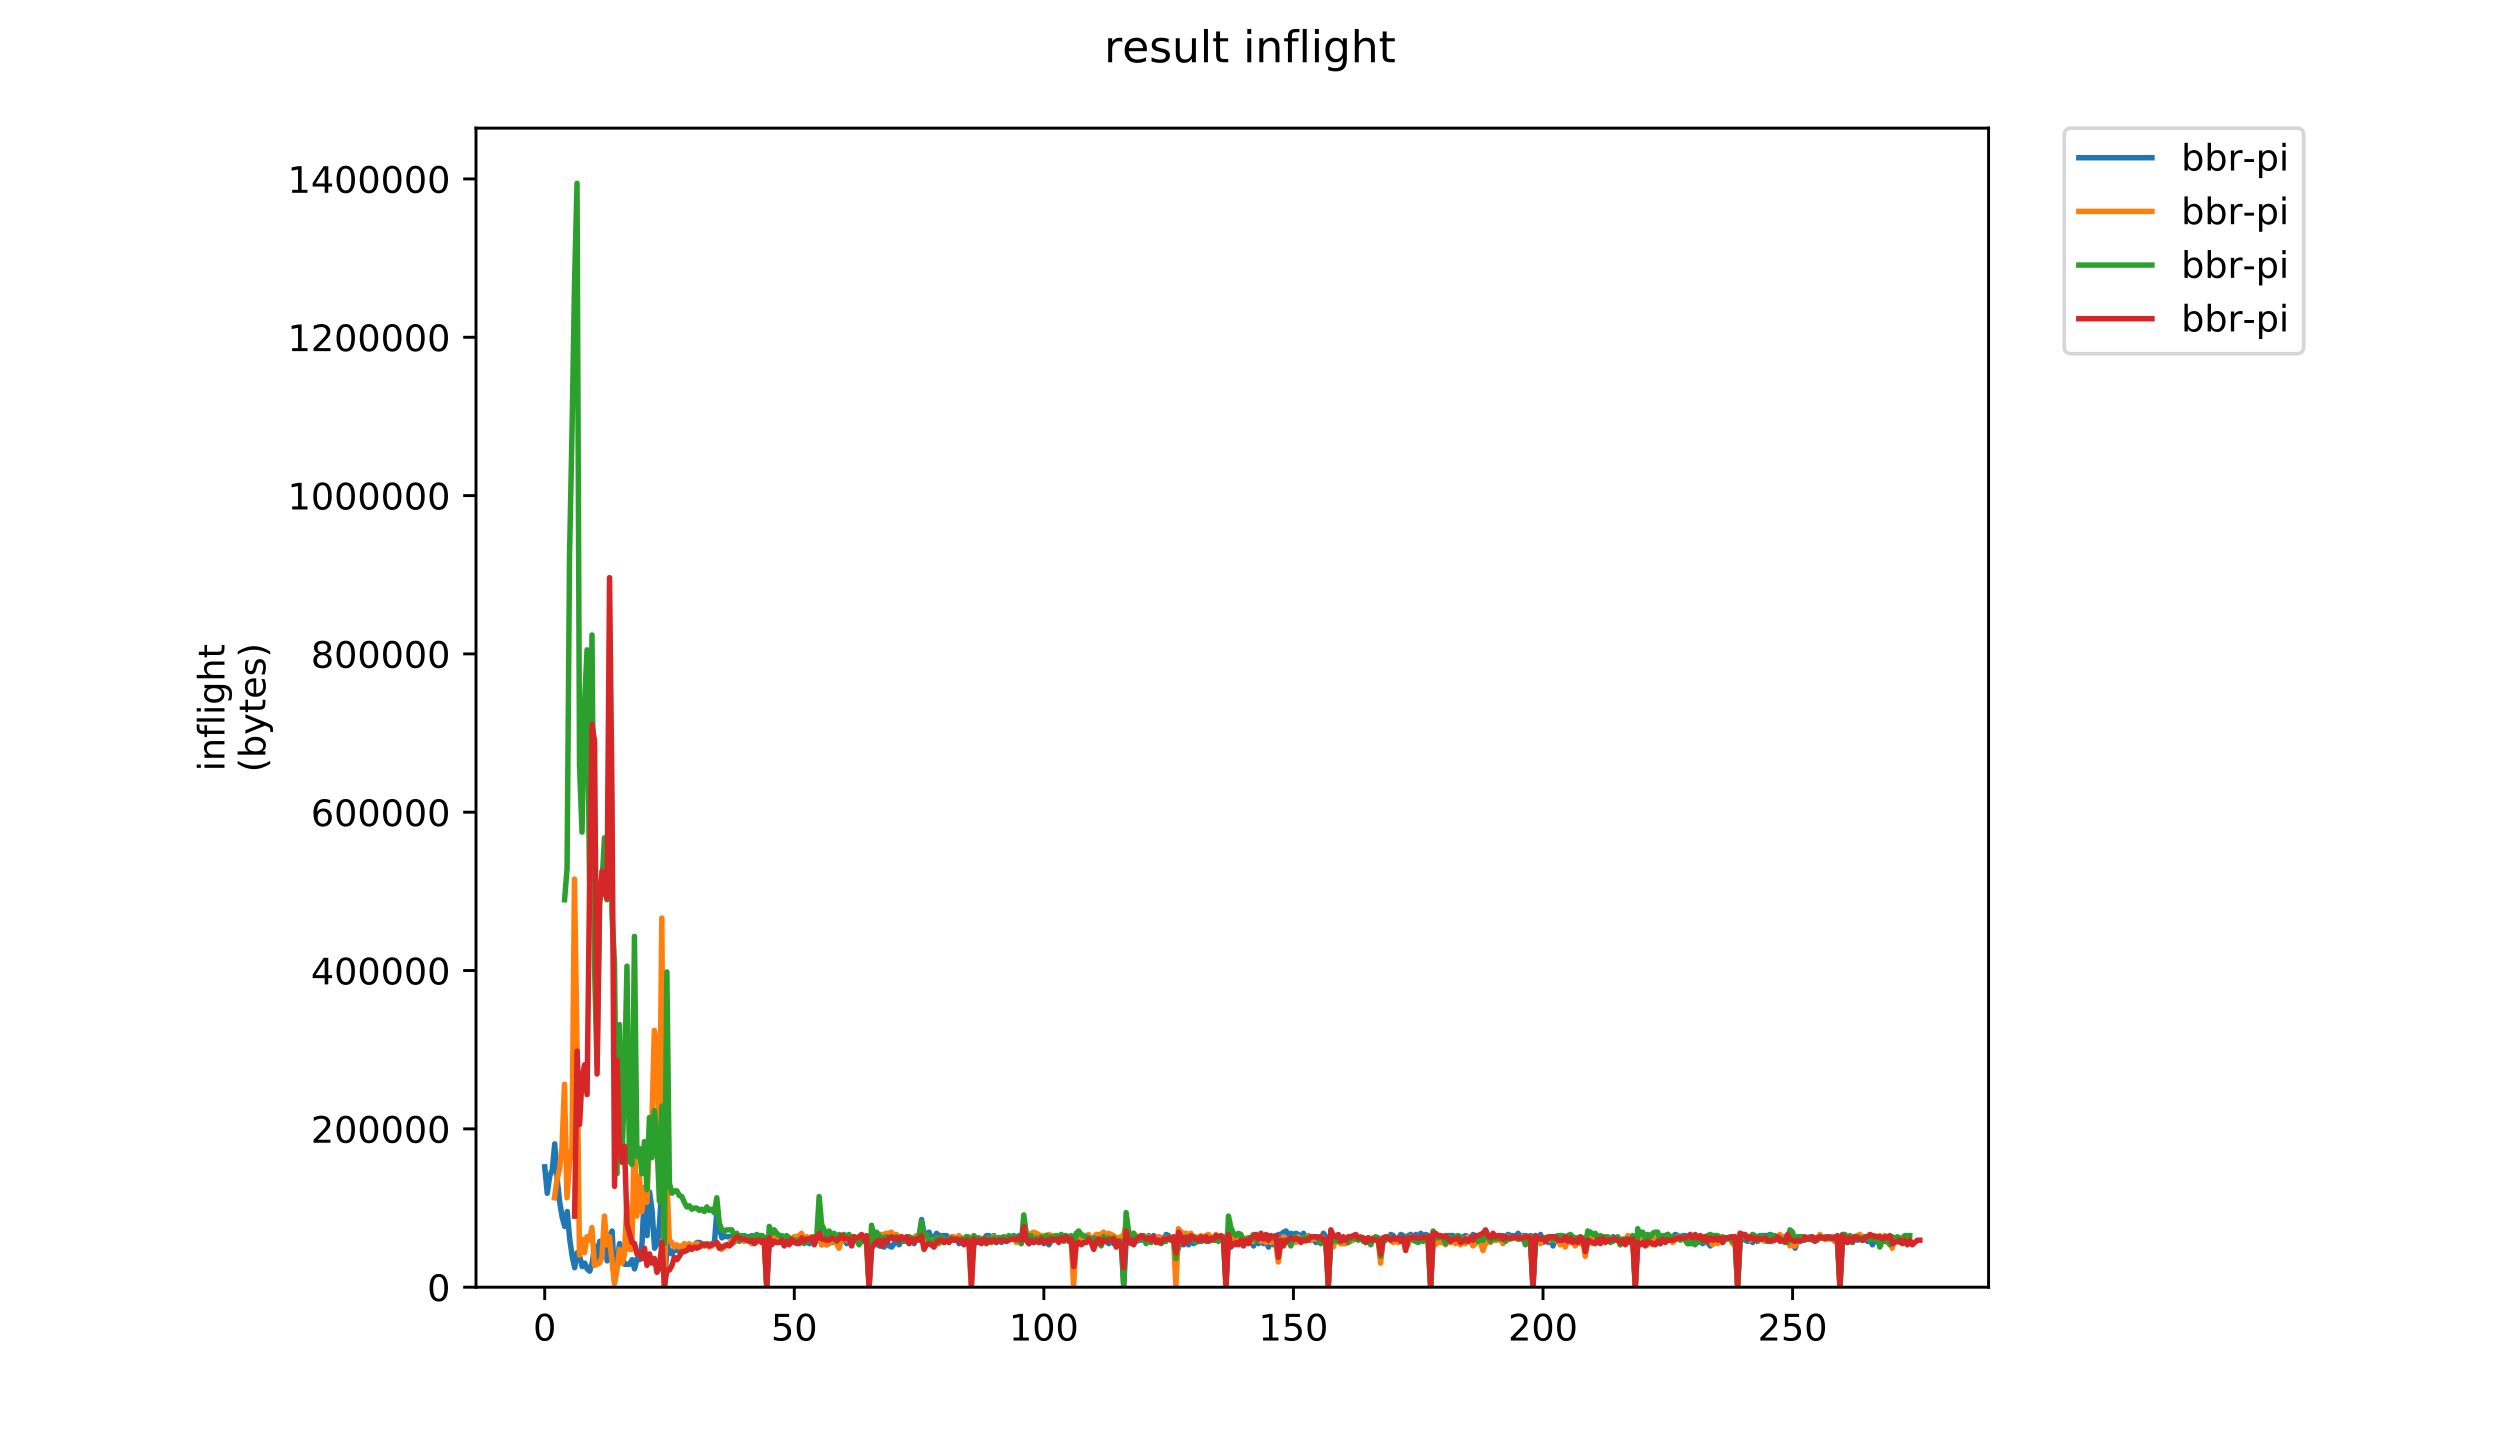 <?xml version="1.0" encoding="utf-8" standalone="no"?>
<!DOCTYPE svg PUBLIC "-//W3C//DTD SVG 1.1//EN"
  "http://www.w3.org/Graphics/SVG/1.1/DTD/svg11.dtd">
<!-- Created with matplotlib (https://matplotlib.org/) -->
<svg height="396pt" version="1.1" viewBox="0 0 684 396" width="684pt" xmlns="http://www.w3.org/2000/svg" xmlns:xlink="http://www.w3.org/1999/xlink">
 <defs>
  <style type="text/css">
*{stroke-linecap:butt;stroke-linejoin:round;}
  </style>
 </defs>
 <g id="figure_1">
  <g id="patch_1">
   <path d="M 0 396 
L 684 396 
L 684 0 
L 0 0 
z
" style="fill:#ffffff;"/>
  </g>
  <g id="axes_1">
   <g id="patch_2">
    <path d="M 130.23 352.174 
L 544.074 352.174 
L 544.074 35.062 
L 130.23 35.062 
z
" style="fill:#ffffff;"/>
   </g>
   <g id="matplotlib.axis_1">
    <g id="xtick_1">
     <g id="line2d_1">
      <defs>
       <path d="M 0 0 
L 0 3.5 
" id="m9c282f6b1f" style="stroke:#000000;stroke-width:0.8;"/>
      </defs>
      <g>
       <use style="stroke:#000000;stroke-width:0.8;" x="149.032" xlink:href="#m9c282f6b1f" y="352.174"/>
      </g>
     </g>
     <g id="text_1">
      <!-- 0 -->
      <defs>
       <path d="M 31.781 66.406 
Q 24.172 66.406 20.328 58.906 
Q 16.5 51.422 16.5 36.375 
Q 16.5 21.391 20.328 13.891 
Q 24.172 6.391 31.781 6.391 
Q 39.453 6.391 43.281 13.891 
Q 47.125 21.391 47.125 36.375 
Q 47.125 51.422 43.281 58.906 
Q 39.453 66.406 31.781 66.406 
z
M 31.781 74.219 
Q 44.047 74.219 50.516 64.516 
Q 56.984 54.828 56.984 36.375 
Q 56.984 17.969 50.516 8.266 
Q 44.047 -1.422 31.781 -1.422 
Q 19.531 -1.422 13.062 8.266 
Q 6.594 17.969 6.594 36.375 
Q 6.594 54.828 13.062 64.516 
Q 19.531 74.219 31.781 74.219 
z
" id="DejaVuSans-48"/>
      </defs>
      <g transform="translate(145.85 366.773)scale(0.1 -0.1)">
       <use xlink:href="#DejaVuSans-48"/>
      </g>
     </g>
    </g>
    <g id="xtick_2">
     <g id="line2d_2">
      <g>
       <use style="stroke:#000000;stroke-width:0.8;" x="217.316" xlink:href="#m9c282f6b1f" y="352.174"/>
      </g>
     </g>
     <g id="text_2">
      <!-- 50 -->
      <defs>
       <path d="M 10.797 72.906 
L 49.516 72.906 
L 49.516 64.594 
L 19.828 64.594 
L 19.828 46.734 
Q 21.969 47.469 24.109 47.828 
Q 26.266 48.188 28.422 48.188 
Q 40.625 48.188 47.75 41.5 
Q 54.891 34.812 54.891 23.391 
Q 54.891 11.625 47.562 5.094 
Q 40.234 -1.422 26.906 -1.422 
Q 22.312 -1.422 17.547 -0.641 
Q 12.797 0.141 7.719 1.703 
L 7.719 11.625 
Q 12.109 9.234 16.797 8.062 
Q 21.484 6.891 26.703 6.891 
Q 35.156 6.891 40.078 11.328 
Q 45.016 15.766 45.016 23.391 
Q 45.016 31 40.078 35.438 
Q 35.156 39.891 26.703 39.891 
Q 22.75 39.891 18.812 39.016 
Q 14.891 38.141 10.797 36.281 
z
" id="DejaVuSans-53"/>
      </defs>
      <g transform="translate(210.953 366.773)scale(0.1 -0.1)">
       <use xlink:href="#DejaVuSans-53"/>
       <use x="63.623" xlink:href="#DejaVuSans-48"/>
      </g>
     </g>
    </g>
    <g id="xtick_3">
     <g id="line2d_3">
      <g>
       <use style="stroke:#000000;stroke-width:0.8;" x="285.6" xlink:href="#m9c282f6b1f" y="352.174"/>
      </g>
     </g>
     <g id="text_3">
      <!-- 100 -->
      <defs>
       <path d="M 12.406 8.297 
L 28.516 8.297 
L 28.516 63.922 
L 10.984 60.406 
L 10.984 69.391 
L 28.422 72.906 
L 38.281 72.906 
L 38.281 8.297 
L 54.391 8.297 
L 54.391 0 
L 12.406 0 
z
" id="DejaVuSans-49"/>
      </defs>
      <g transform="translate(276.056 366.773)scale(0.1 -0.1)">
       <use xlink:href="#DejaVuSans-49"/>
       <use x="63.623" xlink:href="#DejaVuSans-48"/>
       <use x="127.246" xlink:href="#DejaVuSans-48"/>
      </g>
     </g>
    </g>
    <g id="xtick_4">
     <g id="line2d_4">
      <g>
       <use style="stroke:#000000;stroke-width:0.8;" x="353.884" xlink:href="#m9c282f6b1f" y="352.174"/>
      </g>
     </g>
     <g id="text_4">
      <!-- 150 -->
      <g transform="translate(344.341 366.773)scale(0.1 -0.1)">
       <use xlink:href="#DejaVuSans-49"/>
       <use x="63.623" xlink:href="#DejaVuSans-53"/>
       <use x="127.246" xlink:href="#DejaVuSans-48"/>
      </g>
     </g>
    </g>
    <g id="xtick_5">
     <g id="line2d_5">
      <g>
       <use style="stroke:#000000;stroke-width:0.8;" x="422.169" xlink:href="#m9c282f6b1f" y="352.174"/>
      </g>
     </g>
     <g id="text_5">
      <!-- 200 -->
      <defs>
       <path d="M 19.188 8.297 
L 53.609 8.297 
L 53.609 0 
L 7.328 0 
L 7.328 8.297 
Q 12.938 14.109 22.625 23.891 
Q 32.328 33.688 34.812 36.531 
Q 39.547 41.844 41.422 45.531 
Q 43.312 49.219 43.312 52.781 
Q 43.312 58.594 39.234 62.25 
Q 35.156 65.922 28.609 65.922 
Q 23.969 65.922 18.812 64.312 
Q 13.672 62.703 7.812 59.422 
L 7.812 69.391 
Q 13.766 71.781 18.938 73 
Q 24.125 74.219 28.422 74.219 
Q 39.75 74.219 46.484 68.547 
Q 53.219 62.891 53.219 53.422 
Q 53.219 48.922 51.531 44.891 
Q 49.859 40.875 45.406 35.406 
Q 44.188 33.984 37.641 27.219 
Q 31.109 20.453 19.188 8.297 
z
" id="DejaVuSans-50"/>
      </defs>
      <g transform="translate(412.625 366.773)scale(0.1 -0.1)">
       <use xlink:href="#DejaVuSans-50"/>
       <use x="63.623" xlink:href="#DejaVuSans-48"/>
       <use x="127.246" xlink:href="#DejaVuSans-48"/>
      </g>
     </g>
    </g>
    <g id="xtick_6">
     <g id="line2d_6">
      <g>
       <use style="stroke:#000000;stroke-width:0.8;" x="490.453" xlink:href="#m9c282f6b1f" y="352.174"/>
      </g>
     </g>
     <g id="text_6">
      <!-- 250 -->
      <g transform="translate(480.909 366.773)scale(0.1 -0.1)">
       <use xlink:href="#DejaVuSans-50"/>
       <use x="63.623" xlink:href="#DejaVuSans-53"/>
       <use x="127.246" xlink:href="#DejaVuSans-48"/>
      </g>
     </g>
    </g>
   </g>
   <g id="matplotlib.axis_2">
    <g id="ytick_1">
     <g id="line2d_7">
      <defs>
       <path d="M 0 0 
L -3.5 0 
" id="mfa8d47935b" style="stroke:#000000;stroke-width:0.8;"/>
      </defs>
      <g>
       <use style="stroke:#000000;stroke-width:0.8;" x="130.23" xlink:href="#mfa8d47935b" y="352.174"/>
      </g>
     </g>
     <g id="text_7">
      <!-- 0 -->
      <g transform="translate(116.868 355.973)scale(0.1 -0.1)">
       <use xlink:href="#DejaVuSans-48"/>
      </g>
     </g>
    </g>
    <g id="ytick_2">
     <g id="line2d_8">
      <g>
       <use style="stroke:#000000;stroke-width:0.8;" x="130.23" xlink:href="#mfa8d47935b" y="308.857"/>
      </g>
     </g>
     <g id="text_8">
      <!-- 200000 -->
      <g transform="translate(85.055 312.656)scale(0.1 -0.1)">
       <use xlink:href="#DejaVuSans-50"/>
       <use x="63.623" xlink:href="#DejaVuSans-48"/>
       <use x="127.246" xlink:href="#DejaVuSans-48"/>
       <use x="190.869" xlink:href="#DejaVuSans-48"/>
       <use x="254.492" xlink:href="#DejaVuSans-48"/>
       <use x="318.115" xlink:href="#DejaVuSans-48"/>
      </g>
     </g>
    </g>
    <g id="ytick_3">
     <g id="line2d_9">
      <g>
       <use style="stroke:#000000;stroke-width:0.8;" x="130.23" xlink:href="#mfa8d47935b" y="265.54"/>
      </g>
     </g>
     <g id="text_9">
      <!-- 400000 -->
      <defs>
       <path d="M 37.797 64.312 
L 12.891 25.391 
L 37.797 25.391 
z
M 35.203 72.906 
L 47.609 72.906 
L 47.609 25.391 
L 58.016 25.391 
L 58.016 17.188 
L 47.609 17.188 
L 47.609 0 
L 37.797 0 
L 37.797 17.188 
L 4.891 17.188 
L 4.891 26.703 
z
" id="DejaVuSans-52"/>
      </defs>
      <g transform="translate(85.055 269.339)scale(0.1 -0.1)">
       <use xlink:href="#DejaVuSans-52"/>
       <use x="63.623" xlink:href="#DejaVuSans-48"/>
       <use x="127.246" xlink:href="#DejaVuSans-48"/>
       <use x="190.869" xlink:href="#DejaVuSans-48"/>
       <use x="254.492" xlink:href="#DejaVuSans-48"/>
       <use x="318.115" xlink:href="#DejaVuSans-48"/>
      </g>
     </g>
    </g>
    <g id="ytick_4">
     <g id="line2d_10">
      <g>
       <use style="stroke:#000000;stroke-width:0.8;" x="130.23" xlink:href="#mfa8d47935b" y="222.223"/>
      </g>
     </g>
     <g id="text_10">
      <!-- 600000 -->
      <defs>
       <path d="M 33.016 40.375 
Q 26.375 40.375 22.484 35.828 
Q 18.609 31.297 18.609 23.391 
Q 18.609 15.531 22.484 10.953 
Q 26.375 6.391 33.016 6.391 
Q 39.656 6.391 43.531 10.953 
Q 47.406 15.531 47.406 23.391 
Q 47.406 31.297 43.531 35.828 
Q 39.656 40.375 33.016 40.375 
z
M 52.594 71.297 
L 52.594 62.312 
Q 48.875 64.062 45.094 64.984 
Q 41.312 65.922 37.594 65.922 
Q 27.828 65.922 22.672 59.328 
Q 17.531 52.734 16.797 39.406 
Q 19.672 43.656 24.016 45.922 
Q 28.375 48.188 33.594 48.188 
Q 44.578 48.188 50.953 41.516 
Q 57.328 34.859 57.328 23.391 
Q 57.328 12.156 50.688 5.359 
Q 44.047 -1.422 33.016 -1.422 
Q 20.359 -1.422 13.672 8.266 
Q 6.984 17.969 6.984 36.375 
Q 6.984 53.656 15.188 63.938 
Q 23.391 74.219 37.203 74.219 
Q 40.922 74.219 44.703 73.484 
Q 48.484 72.75 52.594 71.297 
z
" id="DejaVuSans-54"/>
      </defs>
      <g transform="translate(85.055 226.022)scale(0.1 -0.1)">
       <use xlink:href="#DejaVuSans-54"/>
       <use x="63.623" xlink:href="#DejaVuSans-48"/>
       <use x="127.246" xlink:href="#DejaVuSans-48"/>
       <use x="190.869" xlink:href="#DejaVuSans-48"/>
       <use x="254.492" xlink:href="#DejaVuSans-48"/>
       <use x="318.115" xlink:href="#DejaVuSans-48"/>
      </g>
     </g>
    </g>
    <g id="ytick_5">
     <g id="line2d_11">
      <g>
       <use style="stroke:#000000;stroke-width:0.8;" x="130.23" xlink:href="#mfa8d47935b" y="178.906"/>
      </g>
     </g>
     <g id="text_11">
      <!-- 800000 -->
      <defs>
       <path d="M 31.781 34.625 
Q 24.75 34.625 20.719 30.859 
Q 16.703 27.094 16.703 20.516 
Q 16.703 13.922 20.719 10.156 
Q 24.75 6.391 31.781 6.391 
Q 38.812 6.391 42.859 10.172 
Q 46.922 13.969 46.922 20.516 
Q 46.922 27.094 42.891 30.859 
Q 38.875 34.625 31.781 34.625 
z
M 21.922 38.812 
Q 15.578 40.375 12.031 44.719 
Q 8.5 49.078 8.5 55.328 
Q 8.5 64.062 14.719 69.141 
Q 20.953 74.219 31.781 74.219 
Q 42.672 74.219 48.875 69.141 
Q 55.078 64.062 55.078 55.328 
Q 55.078 49.078 51.531 44.719 
Q 48 40.375 41.703 38.812 
Q 48.828 37.156 52.797 32.312 
Q 56.781 27.484 56.781 20.516 
Q 56.781 9.906 50.312 4.234 
Q 43.844 -1.422 31.781 -1.422 
Q 19.734 -1.422 13.25 4.234 
Q 6.781 9.906 6.781 20.516 
Q 6.781 27.484 10.781 32.312 
Q 14.797 37.156 21.922 38.812 
z
M 18.312 54.391 
Q 18.312 48.734 21.844 45.562 
Q 25.391 42.391 31.781 42.391 
Q 38.141 42.391 41.719 45.562 
Q 45.312 48.734 45.312 54.391 
Q 45.312 60.062 41.719 63.234 
Q 38.141 66.406 31.781 66.406 
Q 25.391 66.406 21.844 63.234 
Q 18.312 60.062 18.312 54.391 
z
" id="DejaVuSans-56"/>
      </defs>
      <g transform="translate(85.055 182.706)scale(0.1 -0.1)">
       <use xlink:href="#DejaVuSans-56"/>
       <use x="63.623" xlink:href="#DejaVuSans-48"/>
       <use x="127.246" xlink:href="#DejaVuSans-48"/>
       <use x="190.869" xlink:href="#DejaVuSans-48"/>
       <use x="254.492" xlink:href="#DejaVuSans-48"/>
       <use x="318.115" xlink:href="#DejaVuSans-48"/>
      </g>
     </g>
    </g>
    <g id="ytick_6">
     <g id="line2d_12">
      <g>
       <use style="stroke:#000000;stroke-width:0.8;" x="130.23" xlink:href="#mfa8d47935b" y="135.589"/>
      </g>
     </g>
     <g id="text_12">
      <!-- 1000000 -->
      <g transform="translate(78.693 139.389)scale(0.1 -0.1)">
       <use xlink:href="#DejaVuSans-49"/>
       <use x="63.623" xlink:href="#DejaVuSans-48"/>
       <use x="127.246" xlink:href="#DejaVuSans-48"/>
       <use x="190.869" xlink:href="#DejaVuSans-48"/>
       <use x="254.492" xlink:href="#DejaVuSans-48"/>
       <use x="318.115" xlink:href="#DejaVuSans-48"/>
       <use x="381.738" xlink:href="#DejaVuSans-48"/>
      </g>
     </g>
    </g>
    <g id="ytick_7">
     <g id="line2d_13">
      <g>
       <use style="stroke:#000000;stroke-width:0.8;" x="130.23" xlink:href="#mfa8d47935b" y="92.272"/>
      </g>
     </g>
     <g id="text_13">
      <!-- 1200000 -->
      <g transform="translate(78.693 96.072)scale(0.1 -0.1)">
       <use xlink:href="#DejaVuSans-49"/>
       <use x="63.623" xlink:href="#DejaVuSans-50"/>
       <use x="127.246" xlink:href="#DejaVuSans-48"/>
       <use x="190.869" xlink:href="#DejaVuSans-48"/>
       <use x="254.492" xlink:href="#DejaVuSans-48"/>
       <use x="318.115" xlink:href="#DejaVuSans-48"/>
       <use x="381.738" xlink:href="#DejaVuSans-48"/>
      </g>
     </g>
    </g>
    <g id="ytick_8">
     <g id="line2d_14">
      <g>
       <use style="stroke:#000000;stroke-width:0.8;" x="130.23" xlink:href="#mfa8d47935b" y="48.955"/>
      </g>
     </g>
     <g id="text_14">
      <!-- 1400000 -->
      <g transform="translate(78.693 52.755)scale(0.1 -0.1)">
       <use xlink:href="#DejaVuSans-49"/>
       <use x="63.623" xlink:href="#DejaVuSans-52"/>
       <use x="127.246" xlink:href="#DejaVuSans-48"/>
       <use x="190.869" xlink:href="#DejaVuSans-48"/>
       <use x="254.492" xlink:href="#DejaVuSans-48"/>
       <use x="318.115" xlink:href="#DejaVuSans-48"/>
       <use x="381.738" xlink:href="#DejaVuSans-48"/>
      </g>
     </g>
    </g>
    <g id="text_15">
     <!-- inflight -->
     <defs>
      <path d="M 9.422 54.688 
L 18.406 54.688 
L 18.406 0 
L 9.422 0 
z
M 9.422 75.984 
L 18.406 75.984 
L 18.406 64.594 
L 9.422 64.594 
z
" id="DejaVuSans-105"/>
      <path d="M 54.891 33.016 
L 54.891 0 
L 45.906 0 
L 45.906 32.719 
Q 45.906 40.484 42.875 44.328 
Q 39.844 48.188 33.797 48.188 
Q 26.516 48.188 22.312 43.547 
Q 18.109 38.922 18.109 30.906 
L 18.109 0 
L 9.078 0 
L 9.078 54.688 
L 18.109 54.688 
L 18.109 46.188 
Q 21.344 51.125 25.703 53.562 
Q 30.078 56 35.797 56 
Q 45.219 56 50.047 50.172 
Q 54.891 44.344 54.891 33.016 
z
" id="DejaVuSans-110"/>
      <path d="M 37.109 75.984 
L 37.109 68.5 
L 28.516 68.5 
Q 23.688 68.5 21.797 66.547 
Q 19.922 64.594 19.922 59.516 
L 19.922 54.688 
L 34.719 54.688 
L 34.719 47.703 
L 19.922 47.703 
L 19.922 0 
L 10.891 0 
L 10.891 47.703 
L 2.297 47.703 
L 2.297 54.688 
L 10.891 54.688 
L 10.891 58.5 
Q 10.891 67.625 15.141 71.797 
Q 19.391 75.984 28.609 75.984 
z
" id="DejaVuSans-102"/>
      <path d="M 9.422 75.984 
L 18.406 75.984 
L 18.406 0 
L 9.422 0 
z
" id="DejaVuSans-108"/>
      <path d="M 45.406 27.984 
Q 45.406 37.75 41.375 43.109 
Q 37.359 48.484 30.078 48.484 
Q 22.859 48.484 18.828 43.109 
Q 14.797 37.75 14.797 27.984 
Q 14.797 18.266 18.828 12.891 
Q 22.859 7.516 30.078 7.516 
Q 37.359 7.516 41.375 12.891 
Q 45.406 18.266 45.406 27.984 
z
M 54.391 6.781 
Q 54.391 -7.172 48.188 -13.984 
Q 42 -20.797 29.203 -20.797 
Q 24.469 -20.797 20.266 -20.094 
Q 16.062 -19.391 12.109 -17.922 
L 12.109 -9.188 
Q 16.062 -11.328 19.922 -12.344 
Q 23.781 -13.375 27.781 -13.375 
Q 36.625 -13.375 41.016 -8.766 
Q 45.406 -4.156 45.406 5.172 
L 45.406 9.625 
Q 42.625 4.781 38.281 2.391 
Q 33.938 0 27.875 0 
Q 17.828 0 11.672 7.656 
Q 5.516 15.328 5.516 27.984 
Q 5.516 40.672 11.672 48.328 
Q 17.828 56 27.875 56 
Q 33.938 56 38.281 53.609 
Q 42.625 51.219 45.406 46.391 
L 45.406 54.688 
L 54.391 54.688 
z
" id="DejaVuSans-103"/>
      <path d="M 54.891 33.016 
L 54.891 0 
L 45.906 0 
L 45.906 32.719 
Q 45.906 40.484 42.875 44.328 
Q 39.844 48.188 33.797 48.188 
Q 26.516 48.188 22.312 43.547 
Q 18.109 38.922 18.109 30.906 
L 18.109 0 
L 9.078 0 
L 9.078 75.984 
L 18.109 75.984 
L 18.109 46.188 
Q 21.344 51.125 25.703 53.562 
Q 30.078 56 35.797 56 
Q 45.219 56 50.047 50.172 
Q 54.891 44.344 54.891 33.016 
z
" id="DejaVuSans-104"/>
      <path d="M 18.312 70.219 
L 18.312 54.688 
L 36.812 54.688 
L 36.812 47.703 
L 18.312 47.703 
L 18.312 18.016 
Q 18.312 11.328 20.141 9.422 
Q 21.969 7.516 27.594 7.516 
L 36.812 7.516 
L 36.812 0 
L 27.594 0 
Q 17.188 0 13.234 3.875 
Q 9.281 7.766 9.281 18.016 
L 9.281 47.703 
L 2.688 47.703 
L 2.688 54.688 
L 9.281 54.688 
L 9.281 70.219 
z
" id="DejaVuSans-116"/>
     </defs>
     <g transform="translate(61.415 211.018)rotate(-90)scale(0.1 -0.1)">
      <use xlink:href="#DejaVuSans-105"/>
      <use x="27.783" xlink:href="#DejaVuSans-110"/>
      <use x="91.162" xlink:href="#DejaVuSans-102"/>
      <use x="126.367" xlink:href="#DejaVuSans-108"/>
      <use x="154.15" xlink:href="#DejaVuSans-105"/>
      <use x="181.934" xlink:href="#DejaVuSans-103"/>
      <use x="245.41" xlink:href="#DejaVuSans-104"/>
      <use x="308.789" xlink:href="#DejaVuSans-116"/>
     </g>
     <!-- (bytes) -->
     <defs>
      <path d="M 31 75.875 
Q 24.469 64.656 21.281 53.656 
Q 18.109 42.672 18.109 31.391 
Q 18.109 20.125 21.312 9.062 
Q 24.516 -2 31 -13.188 
L 23.188 -13.188 
Q 15.875 -1.703 12.234 9.375 
Q 8.594 20.453 8.594 31.391 
Q 8.594 42.281 12.203 53.312 
Q 15.828 64.359 23.188 75.875 
z
" id="DejaVuSans-40"/>
      <path d="M 48.688 27.297 
Q 48.688 37.203 44.609 42.844 
Q 40.531 48.484 33.406 48.484 
Q 26.266 48.484 22.188 42.844 
Q 18.109 37.203 18.109 27.297 
Q 18.109 17.391 22.188 11.75 
Q 26.266 6.109 33.406 6.109 
Q 40.531 6.109 44.609 11.75 
Q 48.688 17.391 48.688 27.297 
z
M 18.109 46.391 
Q 20.953 51.266 25.266 53.625 
Q 29.594 56 35.594 56 
Q 45.562 56 51.781 48.094 
Q 58.016 40.188 58.016 27.297 
Q 58.016 14.406 51.781 6.484 
Q 45.562 -1.422 35.594 -1.422 
Q 29.594 -1.422 25.266 0.953 
Q 20.953 3.328 18.109 8.203 
L 18.109 0 
L 9.078 0 
L 9.078 75.984 
L 18.109 75.984 
z
" id="DejaVuSans-98"/>
      <path d="M 32.172 -5.078 
Q 28.375 -14.844 24.75 -17.812 
Q 21.141 -20.797 15.094 -20.797 
L 7.906 -20.797 
L 7.906 -13.281 
L 13.188 -13.281 
Q 16.891 -13.281 18.938 -11.516 
Q 21 -9.766 23.484 -3.219 
L 25.094 0.875 
L 2.984 54.688 
L 12.5 54.688 
L 29.594 11.922 
L 46.688 54.688 
L 56.203 54.688 
z
" id="DejaVuSans-121"/>
      <path d="M 56.203 29.594 
L 56.203 25.203 
L 14.891 25.203 
Q 15.484 15.922 20.484 11.062 
Q 25.484 6.203 34.422 6.203 
Q 39.594 6.203 44.453 7.469 
Q 49.312 8.734 54.109 11.281 
L 54.109 2.781 
Q 49.266 0.734 44.188 -0.344 
Q 39.109 -1.422 33.891 -1.422 
Q 20.797 -1.422 13.156 6.188 
Q 5.516 13.812 5.516 26.812 
Q 5.516 40.234 12.766 48.109 
Q 20.016 56 32.328 56 
Q 43.359 56 49.781 48.891 
Q 56.203 41.797 56.203 29.594 
z
M 47.219 32.234 
Q 47.125 39.594 43.094 43.984 
Q 39.062 48.391 32.422 48.391 
Q 24.906 48.391 20.391 44.141 
Q 15.875 39.891 15.188 32.172 
z
" id="DejaVuSans-101"/>
      <path d="M 44.281 53.078 
L 44.281 44.578 
Q 40.484 46.531 36.375 47.5 
Q 32.281 48.484 27.875 48.484 
Q 21.188 48.484 17.844 46.438 
Q 14.5 44.391 14.5 40.281 
Q 14.5 37.156 16.891 35.375 
Q 19.281 33.594 26.516 31.984 
L 29.594 31.297 
Q 39.156 29.25 43.188 25.516 
Q 47.219 21.781 47.219 15.094 
Q 47.219 7.469 41.188 3.016 
Q 35.156 -1.422 24.609 -1.422 
Q 20.219 -1.422 15.453 -0.562 
Q 10.688 0.297 5.422 2 
L 5.422 11.281 
Q 10.406 8.688 15.234 7.391 
Q 20.062 6.109 24.812 6.109 
Q 31.156 6.109 34.562 8.281 
Q 37.984 10.453 37.984 14.406 
Q 37.984 18.062 35.516 20.016 
Q 33.062 21.969 24.703 23.781 
L 21.578 24.516 
Q 13.234 26.266 9.516 29.906 
Q 5.812 33.547 5.812 39.891 
Q 5.812 47.609 11.281 51.797 
Q 16.75 56 26.812 56 
Q 31.781 56 36.172 55.266 
Q 40.578 54.547 44.281 53.078 
z
" id="DejaVuSans-115"/>
      <path d="M 8.016 75.875 
L 15.828 75.875 
Q 23.141 64.359 26.781 53.312 
Q 30.422 42.281 30.422 31.391 
Q 30.422 20.453 26.781 9.375 
Q 23.141 -1.703 15.828 -13.188 
L 8.016 -13.188 
Q 14.5 -2 17.703 9.062 
Q 20.906 20.125 20.906 31.391 
Q 20.906 42.672 17.703 53.656 
Q 14.5 64.656 8.016 75.875 
z
" id="DejaVuSans-41"/>
     </defs>
     <g transform="translate(72.613 211.295)rotate(-90)scale(0.1 -0.1)">
      <use xlink:href="#DejaVuSans-40"/>
      <use x="39.014" xlink:href="#DejaVuSans-98"/>
      <use x="102.49" xlink:href="#DejaVuSans-121"/>
      <use x="161.67" xlink:href="#DejaVuSans-116"/>
      <use x="200.879" xlink:href="#DejaVuSans-101"/>
      <use x="262.402" xlink:href="#DejaVuSans-115"/>
      <use x="314.502" xlink:href="#DejaVuSans-41"/>
     </g>
    </g>
   </g>
   <g id="line2d_15">
    <path clip-path="url(#pf6242e3f3a)" d="M 149.041 319.245 
L 149.724 326.458 
L 150.407 321.754 
L 151.09 320.185 
L 151.773 312.972 
L 152.455 322.694 
L 153.138 328.967 
L 153.821 333.044 
L 154.504 335.553 
L 155.187 331.476 
L 155.87 339.002 
L 156.553 343.707 
L 157.235 346.843 
L 157.918 342.766 
L 158.601 343.707 
L 159.284 346.529 
L 159.967 345.588 
L 160.65 347.156 
L 161.332 347.784 
L 162.015 345.588 
L 162.698 340.884 
L 163.381 344.647 
L 164.064 339.63 
L 164.747 342.766 
L 165.429 337.121 
L 166.112 344.961 
L 166.795 338.061 
L 167.478 336.807 
L 168.161 350.606 
L 168.844 344.647 
L 169.527 340.257 
L 170.209 343.707 
L 170.892 345.902 
L 172.258 345.902 
L 172.941 344.647 
L 173.624 347.156 
L 174.306 344.334 
L 174.989 344.647 
L 175.672 339.943 
L 176.355 324.89 
L 177.038 338.061 
L 177.721 326.144 
L 178.403 331.162 
L 179.086 341.511 
L 179.769 340.257 
L 180.452 334.925 
L 181.135 323.322 
L 181.818 351.861 
L 182.501 340.57 
L 183.183 342.766 
L 183.866 343.079 
L 184.549 341.511 
L 185.232 342.138 
L 185.915 342.138 
L 186.598 340.884 
L 187.28 340.884 
L 187.963 341.198 
L 188.646 340.57 
L 189.329 340.884 
L 190.012 340.57 
L 190.695 339.943 
L 191.377 339.943 
L 192.06 340.257 
L 192.743 340.884 
L 193.426 340.257 
L 194.109 340.57 
L 195.475 339.943 
L 196.157 331.162 
L 196.84 336.18 
L 197.523 338.689 
L 198.206 338.061 
L 198.889 338.375 
L 200.254 338.375 
L 200.937 338.689 
L 201.62 338.061 
L 202.303 338.061 
L 202.986 338.689 
L 203.669 338.061 
L 204.351 338.375 
L 205.034 338.375 
L 205.717 338.061 
L 206.4 338.375 
L 207.083 338.061 
L 208.449 338.061 
L 209.131 338.689 
L 209.814 351.861 
L 210.497 338.689 
L 211.18 339.943 
L 211.863 338.061 
L 212.546 339.316 
L 213.228 338.061 
L 213.911 339.943 
L 214.594 339.002 
L 215.277 339.943 
L 215.96 339.002 
L 216.643 339.316 
L 217.325 338.689 
L 218.008 340.257 
L 218.691 339.316 
L 219.374 339.002 
L 220.057 339.943 
L 220.74 339.63 
L 221.423 340.257 
L 222.105 339.63 
L 222.788 340.257 
L 223.471 339.316 
L 224.154 336.18 
L 224.837 340.57 
L 225.52 338.689 
L 226.202 340.57 
L 226.885 339.316 
L 227.568 339.943 
L 228.251 339.002 
L 228.934 339.002 
L 229.617 338.689 
L 230.299 338.689 
L 230.982 339.316 
L 231.665 340.257 
L 232.348 338.689 
L 233.031 339.943 
L 233.714 339.316 
L 235.079 339.316 
L 235.762 339.63 
L 236.445 339.316 
L 237.128 338.689 
L 237.811 351.861 
L 238.494 340.57 
L 239.176 340.257 
L 239.859 340.257 
L 240.542 340.884 
L 241.225 340.884 
L 241.908 341.198 
L 242.591 339.63 
L 243.273 340.884 
L 243.956 341.198 
L 245.322 339.316 
L 246.005 340.57 
L 246.688 339.316 
L 247.371 339.63 
L 248.053 339.316 
L 248.736 339.63 
L 249.419 339.63 
L 250.102 340.257 
L 250.785 338.689 
L 251.468 338.689 
L 252.15 333.671 
L 252.833 337.748 
L 254.199 337.121 
L 254.882 339.002 
L 255.565 338.689 
L 256.247 337.434 
L 256.93 338.061 
L 258.979 338.061 
L 259.662 339.002 
L 260.345 338.689 
L 261.027 339.316 
L 261.71 338.689 
L 262.393 340.257 
L 263.076 338.689 
L 263.759 339.943 
L 264.442 338.375 
L 265.124 338.689 
L 265.807 346.529 
L 266.49 339.943 
L 267.173 339.63 
L 267.856 339.943 
L 268.539 339.002 
L 269.222 339.002 
L 269.904 338.061 
L 270.587 338.061 
L 271.27 339.002 
L 271.953 338.061 
L 272.636 339.316 
L 273.319 338.689 
L 274.001 339.943 
L 274.684 339.002 
L 275.367 339.63 
L 276.05 338.689 
L 277.416 338.061 
L 278.098 338.689 
L 278.781 338.061 
L 279.464 339.63 
L 280.147 335.553 
L 280.83 339.316 
L 281.513 340.257 
L 282.196 338.689 
L 282.878 339.943 
L 283.561 339.002 
L 284.244 339.943 
L 284.927 339.316 
L 285.61 340.257 
L 286.293 339.316 
L 286.975 340.57 
L 287.658 339.316 
L 288.341 338.689 
L 289.024 338.375 
L 289.707 339.316 
L 291.072 338.061 
L 291.755 338.689 
L 292.438 339.002 
L 293.121 339.002 
L 293.804 343.393 
L 294.487 339.63 
L 295.17 339.316 
L 296.535 339.316 
L 297.218 339.63 
L 297.901 339.002 
L 298.584 339.63 
L 299.267 339.002 
L 299.949 339.316 
L 300.632 340.257 
L 301.315 340.257 
L 301.998 339.63 
L 302.681 339.63 
L 303.364 340.257 
L 304.046 339.316 
L 304.729 340.257 
L 305.412 339.316 
L 306.095 339.63 
L 306.778 338.689 
L 307.461 351.861 
L 308.144 338.689 
L 308.826 339.943 
L 309.509 340.257 
L 310.192 339.63 
L 310.875 339.63 
L 311.558 339.316 
L 312.241 339.316 
L 312.923 339.002 
L 313.606 339.63 
L 314.289 338.061 
L 314.972 339.316 
L 315.655 338.061 
L 316.338 339.316 
L 317.02 338.375 
L 317.703 338.689 
L 318.386 339.316 
L 319.069 337.748 
L 319.752 338.061 
L 320.435 339.316 
L 321.118 338.689 
L 321.8 343.707 
L 322.483 341.198 
L 323.166 339.943 
L 323.849 340.57 
L 324.532 339.943 
L 325.215 340.57 
L 325.897 339.316 
L 326.58 340.257 
L 327.263 339.63 
L 328.629 339.63 
L 329.312 339.316 
L 329.994 339.316 
L 330.677 338.689 
L 331.36 339.316 
L 334.092 339.316 
L 334.774 339.002 
L 335.457 351.861 
L 336.14 337.434 
L 336.823 341.198 
L 337.506 339.316 
L 338.189 340.57 
L 338.871 339.316 
L 339.554 339.943 
L 340.92 339.316 
L 342.286 339.316 
L 342.968 340.884 
L 343.651 339.002 
L 344.334 340.257 
L 345.017 339.316 
L 345.7 340.257 
L 346.383 339.63 
L 347.066 341.198 
L 347.748 339.316 
L 348.431 340.57 
L 349.114 338.689 
L 349.797 337.748 
L 350.48 337.748 
L 351.163 337.121 
L 351.845 336.807 
L 352.528 337.748 
L 353.211 337.434 
L 353.894 337.748 
L 354.577 337.434 
L 355.26 337.748 
L 355.942 339.316 
L 356.625 337.434 
L 357.308 339.002 
L 357.991 338.061 
L 358.674 339.316 
L 359.357 339.002 
L 360.04 339.943 
L 360.722 338.375 
L 361.405 339.316 
L 362.088 337.434 
L 362.771 338.375 
L 363.454 351.233 
L 364.137 338.689 
L 364.819 339.002 
L 365.502 339.63 
L 366.185 339.002 
L 368.916 339.002 
L 369.599 338.375 
L 370.282 339.002 
L 370.965 338.061 
L 371.648 339.002 
L 372.331 338.689 
L 373.014 339.002 
L 373.696 339.943 
L 374.379 338.689 
L 375.062 339.63 
L 375.745 338.689 
L 377.111 338.689 
L 377.793 344.02 
L 378.476 339.002 
L 379.159 338.689 
L 379.842 338.689 
L 380.525 337.748 
L 381.208 338.061 
L 381.891 339.63 
L 382.573 339.002 
L 383.256 337.748 
L 383.939 338.061 
L 384.622 339.63 
L 385.305 338.061 
L 385.988 337.748 
L 386.67 339.316 
L 387.353 337.748 
L 388.036 338.375 
L 388.719 337.434 
L 389.402 338.061 
L 390.085 337.748 
L 390.767 338.061 
L 391.45 351.861 
L 392.133 338.061 
L 392.816 339.63 
L 393.499 338.689 
L 394.182 339.63 
L 394.865 339.943 
L 395.547 339.316 
L 396.23 338.061 
L 397.596 338.061 
L 398.279 338.689 
L 398.962 338.061 
L 399.644 338.689 
L 401.01 338.061 
L 401.693 338.375 
L 402.376 339.002 
L 403.059 337.748 
L 403.741 339.002 
L 404.424 338.375 
L 405.107 339.002 
L 405.79 341.511 
L 406.473 339.943 
L 407.839 338.689 
L 410.57 338.689 
L 411.253 338.061 
L 411.936 338.375 
L 412.618 337.748 
L 413.301 338.061 
L 413.984 338.061 
L 414.667 338.375 
L 415.35 337.434 
L 416.033 338.689 
L 416.715 338.061 
L 417.398 338.061 
L 418.081 338.375 
L 418.764 338.061 
L 419.447 351.861 
L 420.13 338.061 
L 420.813 339.63 
L 421.495 337.748 
L 422.178 339.943 
L 422.861 339.316 
L 423.544 339.943 
L 424.227 338.375 
L 424.91 340.884 
L 425.592 338.689 
L 426.275 339.63 
L 426.958 338.061 
L 427.641 340.257 
L 428.324 339.316 
L 429.689 338.689 
L 430.372 339.63 
L 431.055 338.689 
L 431.738 339.002 
L 433.104 339.002 
L 433.787 341.511 
L 434.469 339.943 
L 435.152 339.63 
L 435.835 339.002 
L 436.518 339.316 
L 437.201 339.943 
L 438.566 338.689 
L 439.249 338.375 
L 440.615 339.002 
L 441.298 338.375 
L 441.981 338.689 
L 442.663 338.689 
L 443.346 339.63 
L 444.029 339.63 
L 444.712 339.002 
L 445.395 339.316 
L 446.761 338.689 
L 447.443 351.861 
L 448.126 338.689 
L 449.492 338.689 
L 450.175 339.63 
L 450.858 338.375 
L 451.54 339.002 
L 452.223 338.689 
L 452.906 339.002 
L 453.589 339.002 
L 454.272 340.257 
L 454.955 338.689 
L 455.637 338.061 
L 456.32 337.748 
L 457.003 338.375 
L 457.686 338.375 
L 458.369 337.748 
L 459.735 338.375 
L 460.417 338.061 
L 461.1 338.061 
L 461.783 339.316 
L 462.466 339.316 
L 463.149 340.257 
L 463.832 339.316 
L 464.514 339.943 
L 465.197 339.63 
L 465.88 340.257 
L 466.563 338.689 
L 467.246 339.943 
L 467.929 340.884 
L 468.611 339.943 
L 469.294 338.061 
L 469.977 339.002 
L 470.66 338.689 
L 472.709 338.689 
L 473.391 338.375 
L 474.074 338.689 
L 474.757 338.689 
L 475.44 351.861 
L 476.123 339.316 
L 476.806 339.002 
L 478.171 339.63 
L 478.854 339.316 
L 479.537 339.943 
L 480.22 338.689 
L 480.903 339.316 
L 481.585 338.061 
L 483.634 338.061 
L 484.317 337.748 
L 487.048 339.002 
L 487.731 338.375 
L 488.414 339.63 
L 489.097 338.375 
L 489.78 339.63 
L 490.462 339.316 
L 491.145 341.511 
L 491.828 339.316 
L 492.511 338.689 
L 493.194 339.316 
L 493.877 338.689 
L 494.56 338.689 
L 495.242 338.375 
L 495.925 339.316 
L 497.291 338.689 
L 500.022 338.689 
L 500.705 338.375 
L 502.071 339.63 
L 502.754 338.689 
L 503.436 351.861 
L 504.119 339.316 
L 504.802 338.689 
L 505.485 339.943 
L 506.168 338.689 
L 506.851 339.943 
L 507.534 338.375 
L 508.216 339.316 
L 508.899 339.002 
L 509.582 339.316 
L 510.265 339.002 
L 510.948 339.63 
L 511.631 339.316 
L 512.313 340.57 
L 512.996 339.316 
L 513.679 339.316 
L 514.362 340.57 
L 515.045 339.316 
L 515.728 338.689 
L 516.41 339.316 
L 517.093 339.002 
L 517.093 339.002 
" style="fill:none;stroke:#1f77b4;stroke-linecap:square;stroke-width:1.5;"/>
   </g>
   <g id="line2d_16">
    <path clip-path="url(#pf6242e3f3a)" d="M 151.711 327.712 
L 152.394 322.694 
L 153.077 319.872 
L 153.76 313.913 
L 154.443 296.664 
L 155.125 327.712 
L 155.808 318.304 
L 156.491 313.913 
L 157.174 240.527 
L 157.857 284.747 
L 158.54 343.393 
L 159.222 339.002 
L 159.905 342.766 
L 160.588 338.375 
L 161.271 339.316 
L 161.954 335.866 
L 162.637 346.215 
L 164.002 345.588 
L 164.685 344.02 
L 165.368 332.73 
L 166.051 340.57 
L 166.734 338.375 
L 168.099 351.233 
L 168.782 347.784 
L 169.465 341.825 
L 170.148 345.588 
L 170.831 343.393 
L 171.514 329.28 
L 172.196 341.825 
L 172.879 341.825 
L 173.562 310.777 
L 174.245 332.73 
L 174.928 321.754 
L 175.611 331.476 
L 176.293 325.203 
L 176.976 328.967 
L 177.659 312.972 
L 178.342 307.641 
L 179.025 281.924 
L 179.708 285.688 
L 180.391 317.99 
L 181.073 251.19 
L 181.756 351.861 
L 182.439 322.381 
L 183.122 339.316 
L 183.805 339.943 
L 184.488 341.198 
L 185.17 340.57 
L 185.853 341.198 
L 186.536 341.198 
L 187.219 340.257 
L 187.902 340.884 
L 188.585 340.257 
L 189.267 341.825 
L 189.95 340.57 
L 190.633 340.257 
L 191.999 340.884 
L 192.682 340.257 
L 193.365 340.57 
L 194.047 341.198 
L 194.73 340.884 
L 195.413 340.257 
L 196.096 340.257 
L 196.779 340.57 
L 197.462 341.825 
L 198.827 340.57 
L 199.51 340.257 
L 200.193 339.316 
L 200.876 339.943 
L 201.559 339.002 
L 202.241 339.002 
L 203.607 339.63 
L 204.29 339.316 
L 204.973 339.316 
L 205.656 340.257 
L 206.339 339.943 
L 207.021 339.943 
L 207.704 339.002 
L 208.387 339.002 
L 209.07 339.316 
L 209.753 351.861 
L 210.436 337.434 
L 211.118 339.316 
L 211.801 339.002 
L 212.484 338.061 
L 213.167 339.316 
L 213.85 338.689 
L 214.533 339.943 
L 215.215 339.002 
L 215.898 338.689 
L 216.581 339.316 
L 217.264 338.375 
L 217.947 338.375 
L 218.63 338.061 
L 219.313 337.434 
L 219.995 339.002 
L 220.678 338.375 
L 221.361 338.689 
L 222.044 338.375 
L 222.727 338.689 
L 223.41 338.061 
L 224.092 337.748 
L 224.775 340.57 
L 225.458 340.257 
L 226.141 340.57 
L 226.824 340.257 
L 227.507 339.316 
L 228.19 339.63 
L 228.872 340.257 
L 229.555 341.511 
L 230.238 339.002 
L 230.921 339.316 
L 231.604 338.689 
L 232.287 339.63 
L 232.969 338.375 
L 233.652 339.316 
L 234.335 338.689 
L 235.701 339.316 
L 236.384 339.316 
L 237.066 338.689 
L 237.749 352.174 
L 238.432 338.061 
L 239.115 339.943 
L 239.798 338.689 
L 240.481 337.748 
L 241.846 337.748 
L 242.529 337.434 
L 243.212 337.434 
L 243.895 337.121 
L 244.578 338.061 
L 245.261 337.748 
L 245.943 338.375 
L 246.626 338.375 
L 247.309 339.316 
L 247.992 339.002 
L 248.675 338.375 
L 249.358 339.316 
L 250.723 338.061 
L 251.406 338.375 
L 252.089 338.061 
L 252.772 339.63 
L 253.455 339.316 
L 254.138 339.943 
L 254.82 339.316 
L 255.503 339.63 
L 256.186 338.689 
L 256.869 340.257 
L 257.552 338.689 
L 258.235 339.316 
L 258.917 339.316 
L 259.6 339.943 
L 260.283 338.375 
L 260.966 338.375 
L 261.649 339.002 
L 262.332 338.061 
L 263.014 339.002 
L 263.697 339.316 
L 264.38 338.375 
L 265.063 338.375 
L 265.746 351.861 
L 266.429 339.002 
L 267.112 339.002 
L 267.794 338.689 
L 268.477 339.316 
L 269.16 339.002 
L 269.843 339.63 
L 270.526 338.689 
L 271.209 339.943 
L 271.891 338.375 
L 272.574 339.002 
L 273.257 338.689 
L 273.94 339.316 
L 274.623 338.375 
L 275.306 339.316 
L 275.988 338.689 
L 276.671 338.689 
L 277.354 338.375 
L 278.037 339.943 
L 278.72 339.316 
L 279.403 340.257 
L 280.086 336.18 
L 280.768 337.748 
L 281.451 338.375 
L 282.134 337.434 
L 282.817 337.121 
L 284.183 337.748 
L 284.865 338.375 
L 285.548 338.061 
L 286.231 338.061 
L 286.914 337.748 
L 287.597 338.061 
L 288.28 338.061 
L 289.645 338.689 
L 290.328 338.689 
L 291.011 339.002 
L 291.694 338.375 
L 293.06 339.002 
L 293.742 351.861 
L 294.425 339.943 
L 295.108 338.689 
L 295.791 339.002 
L 296.474 339.943 
L 297.157 338.375 
L 297.839 337.748 
L 298.522 339.316 
L 299.205 338.689 
L 299.888 337.748 
L 301.254 337.748 
L 301.936 337.121 
L 302.619 338.061 
L 303.302 337.434 
L 304.668 338.061 
L 305.351 338.689 
L 306.034 338.689 
L 307.399 338.061 
L 308.082 334.925 
L 308.765 336.807 
L 309.448 338.061 
L 310.131 337.434 
L 310.813 338.061 
L 311.496 339.002 
L 312.179 338.689 
L 312.862 339.002 
L 313.545 339.002 
L 314.228 338.375 
L 314.91 339.943 
L 315.593 339.002 
L 316.276 339.002 
L 316.959 338.375 
L 317.642 339.002 
L 318.325 339.316 
L 319.008 338.689 
L 321.056 338.689 
L 321.739 351.861 
L 322.422 336.18 
L 323.105 337.121 
L 323.787 337.434 
L 324.47 337.434 
L 325.153 337.748 
L 325.836 337.434 
L 326.519 338.689 
L 327.202 338.375 
L 327.884 339.002 
L 328.567 338.061 
L 329.25 339.316 
L 329.933 338.061 
L 330.616 337.748 
L 331.299 338.375 
L 331.982 339.316 
L 332.664 337.748 
L 333.347 339.002 
L 334.03 338.375 
L 334.713 338.689 
L 335.396 339.63 
L 336.079 336.493 
L 336.761 338.061 
L 337.444 339.002 
L 338.127 339.002 
L 338.81 338.689 
L 340.176 338.689 
L 340.858 339.002 
L 341.541 338.689 
L 342.224 338.689 
L 342.907 339.63 
L 343.59 339.002 
L 344.273 338.689 
L 344.956 339.63 
L 345.638 338.689 
L 346.321 339.943 
L 347.004 339.002 
L 347.687 339.943 
L 348.37 338.689 
L 349.053 339.943 
L 349.735 345.275 
L 350.418 339.943 
L 351.101 338.375 
L 351.784 339.943 
L 352.467 339.943 
L 353.15 340.257 
L 353.833 339.316 
L 354.515 339.943 
L 355.198 338.375 
L 355.881 339.316 
L 356.564 338.689 
L 357.247 339.63 
L 357.93 338.061 
L 358.612 339.316 
L 359.295 338.689 
L 359.978 339.002 
L 360.661 339.002 
L 361.344 338.375 
L 362.027 338.689 
L 362.709 339.316 
L 363.392 349.979 
L 364.075 339.316 
L 364.758 341.198 
L 365.441 339.316 
L 366.124 339.63 
L 366.807 340.257 
L 368.172 340.257 
L 370.221 339.316 
L 370.904 338.689 
L 372.952 338.689 
L 373.635 339.002 
L 375.001 339.002 
L 375.683 338.689 
L 376.366 338.689 
L 377.049 339.002 
L 377.732 345.588 
L 378.415 339.002 
L 379.781 338.375 
L 380.463 339.316 
L 381.146 339.943 
L 381.829 339.316 
L 382.512 339.943 
L 383.195 339.63 
L 383.878 339.63 
L 384.56 339.316 
L 385.243 340.57 
L 385.926 338.375 
L 387.292 339.002 
L 387.975 338.689 
L 388.657 339.316 
L 389.34 339.002 
L 390.023 339.316 
L 390.706 339.002 
L 391.389 351.861 
L 392.072 339.943 
L 392.755 340.57 
L 393.437 339.63 
L 394.12 339.943 
L 394.803 339.63 
L 395.486 340.57 
L 396.169 339.63 
L 396.852 339.943 
L 397.534 339.316 
L 398.217 340.257 
L 398.9 339.63 
L 399.583 340.57 
L 400.266 339.002 
L 400.949 340.257 
L 401.631 338.375 
L 402.997 340.884 
L 403.68 340.257 
L 404.363 339.316 
L 405.046 339.943 
L 405.729 342.138 
L 406.411 339.943 
L 407.094 339.63 
L 407.777 339.943 
L 408.46 339.316 
L 409.826 339.316 
L 410.508 338.689 
L 411.191 340.257 
L 411.874 338.689 
L 412.557 338.375 
L 413.24 338.689 
L 414.605 338.689 
L 415.288 339.002 
L 416.654 338.375 
L 417.337 338.689 
L 418.02 339.63 
L 418.703 339.002 
L 419.385 351.861 
L 420.068 339.002 
L 420.751 339.002 
L 421.434 340.257 
L 422.117 339.316 
L 422.8 339.63 
L 423.482 339.002 
L 424.165 339.316 
L 426.214 339.316 
L 426.897 340.57 
L 427.579 339.002 
L 428.262 341.198 
L 428.945 339.002 
L 429.628 339.943 
L 430.311 339.316 
L 430.994 340.884 
L 431.677 338.689 
L 432.359 340.257 
L 433.042 339.002 
L 433.725 343.707 
L 434.408 339.002 
L 435.091 339.002 
L 435.774 340.257 
L 436.456 338.689 
L 437.139 339.002 
L 437.822 338.375 
L 438.505 338.689 
L 439.188 338.375 
L 439.871 339.316 
L 440.553 338.689 
L 441.236 339.316 
L 441.919 339.316 
L 442.602 339.002 
L 443.285 340.57 
L 443.968 339.316 
L 444.651 339.63 
L 445.333 338.061 
L 446.699 338.689 
L 447.382 351.861 
L 448.065 337.434 
L 449.43 339.943 
L 450.113 338.689 
L 450.796 340.57 
L 451.479 339.316 
L 452.162 340.57 
L 452.845 338.689 
L 453.527 339.316 
L 454.21 338.689 
L 454.893 339.316 
L 455.576 339.002 
L 456.259 339.316 
L 456.942 339.002 
L 457.625 339.943 
L 458.307 339.316 
L 458.99 338.375 
L 459.673 338.689 
L 460.356 338.689 
L 461.039 339.002 
L 461.722 340.257 
L 462.404 339.002 
L 463.087 338.375 
L 463.77 338.689 
L 464.453 338.689 
L 465.136 338.375 
L 466.502 338.375 
L 467.184 339.316 
L 467.867 339.002 
L 468.55 340.57 
L 469.233 338.375 
L 469.916 340.257 
L 470.599 339.002 
L 471.281 339.943 
L 471.964 339.002 
L 472.647 338.689 
L 473.33 338.689 
L 474.013 340.257 
L 474.696 339.002 
L 475.378 351.861 
L 476.061 337.434 
L 476.744 338.061 
L 477.427 338.375 
L 478.11 338.375 
L 478.793 339.316 
L 479.476 338.689 
L 480.158 339.002 
L 480.841 339.63 
L 481.524 339.002 
L 482.89 339.63 
L 484.255 339.002 
L 484.938 339.63 
L 485.621 338.689 
L 486.304 339.002 
L 486.987 337.748 
L 487.67 339.002 
L 488.352 338.375 
L 489.035 338.689 
L 489.718 340.884 
L 490.401 340.57 
L 491.084 340.884 
L 491.767 339.63 
L 492.45 339.316 
L 493.132 339.316 
L 494.498 338.689 
L 495.181 339.002 
L 495.864 338.689 
L 496.547 339.316 
L 497.229 339.002 
L 497.912 337.748 
L 498.595 338.689 
L 499.278 338.689 
L 499.961 339.002 
L 500.644 339.002 
L 501.326 338.375 
L 502.009 339.63 
L 502.692 338.689 
L 503.375 351.861 
L 504.058 338.689 
L 504.741 338.689 
L 505.424 339.002 
L 506.106 338.375 
L 506.789 338.375 
L 507.472 338.689 
L 508.155 338.061 
L 508.838 337.748 
L 509.521 338.375 
L 510.203 338.375 
L 510.886 338.689 
L 511.569 338.061 
L 512.252 338.375 
L 512.935 338.061 
L 513.618 339.316 
L 514.3 338.061 
L 514.983 339.002 
L 515.666 338.061 
L 516.349 339.943 
L 517.032 338.375 
L 517.715 341.511 
L 518.398 338.689 
L 519.08 339.002 
L 519.763 338.689 
L 519.763 338.689 
" style="fill:none;stroke:#ff7f0e;stroke-linecap:square;stroke-width:1.5;"/>
   </g>
   <g id="line2d_17">
    <path clip-path="url(#pf6242e3f3a)" d="M 154.463 246.172 
L 155.146 237.705 
L 155.829 151.461 
L 156.512 117.59 
L 157.194 77.448 
L 157.877 50.163 
L 158.56 209.479 
L 159.243 227.669 
L 159.926 192.544 
L 160.609 177.804 
L 161.291 240.841 
L 161.974 173.727 
L 162.657 264.362 
L 163.34 291.333 
L 164.023 247.427 
L 164.706 241.468 
L 165.388 229.237 
L 166.071 246.172 
L 166.754 190.976 
L 167.437 249.936 
L 168.12 263.421 
L 168.803 321.126 
L 169.486 280.356 
L 170.168 317.677 
L 170.851 296.351 
L 171.534 264.362 
L 172.217 317.677 
L 172.9 318.617 
L 173.583 256.208 
L 174.265 316.422 
L 174.948 314.227 
L 175.631 321.126 
L 176.314 312.345 
L 176.997 325.517 
L 177.68 305.759 
L 178.362 316.736 
L 179.045 303.877 
L 179.728 312.031 
L 180.411 328.653 
L 181.094 302.623 
L 181.777 340.257 
L 182.46 265.93 
L 183.142 323.635 
L 183.825 326.458 
L 184.508 325.831 
L 185.191 325.831 
L 185.874 327.085 
L 186.557 327.399 
L 187.239 328.967 
L 187.922 330.221 
L 188.605 329.908 
L 189.288 330.848 
L 189.971 330.535 
L 190.654 330.535 
L 191.336 331.162 
L 192.019 330.848 
L 192.702 331.476 
L 193.385 330.221 
L 194.068 331.162 
L 194.751 330.848 
L 195.434 331.789 
L 196.116 327.712 
L 196.799 334.612 
L 197.482 336.493 
L 198.165 336.807 
L 198.848 336.493 
L 200.213 336.493 
L 200.896 338.061 
L 201.579 337.434 
L 202.262 339.63 
L 202.945 338.061 
L 203.628 339.002 
L 204.311 338.375 
L 204.993 339.63 
L 205.676 338.375 
L 206.359 339.63 
L 207.042 337.748 
L 207.725 338.689 
L 208.408 338.061 
L 209.09 338.689 
L 209.773 351.861 
L 210.456 335.553 
L 211.139 337.434 
L 211.822 336.493 
L 212.505 337.434 
L 213.187 338.061 
L 213.87 338.061 
L 214.553 338.375 
L 215.236 338.061 
L 216.602 339.316 
L 217.285 339.63 
L 217.967 339.316 
L 218.65 339.943 
L 219.333 339.002 
L 220.016 340.257 
L 220.699 339.316 
L 221.382 339.316 
L 222.064 338.689 
L 222.747 338.375 
L 223.43 339.002 
L 224.113 327.399 
L 224.796 334.925 
L 226.161 338.061 
L 226.844 336.807 
L 227.527 337.748 
L 228.21 337.434 
L 228.893 339.63 
L 229.576 337.748 
L 230.259 338.061 
L 230.941 337.748 
L 231.624 338.689 
L 232.307 337.748 
L 232.99 339.002 
L 233.673 338.375 
L 234.356 339.316 
L 235.038 340.57 
L 235.721 339.316 
L 236.404 338.689 
L 237.087 340.57 
L 237.77 351.861 
L 238.453 335.239 
L 239.135 338.375 
L 239.818 337.121 
L 240.501 338.061 
L 241.184 338.689 
L 241.867 338.689 
L 242.55 338.375 
L 243.233 338.689 
L 243.915 338.689 
L 244.598 339.002 
L 245.281 338.375 
L 245.964 339.002 
L 246.647 338.375 
L 247.33 339.63 
L 248.012 338.689 
L 248.695 338.375 
L 249.378 338.689 
L 250.061 339.63 
L 250.744 338.689 
L 251.427 338.375 
L 252.109 334.298 
L 252.792 338.061 
L 253.475 337.748 
L 254.158 339.316 
L 254.841 340.57 
L 256.207 338.689 
L 256.889 339.943 
L 257.572 338.375 
L 258.255 339.943 
L 259.621 339.316 
L 260.304 338.689 
L 261.669 339.316 
L 262.352 339.002 
L 263.035 339.002 
L 263.718 339.943 
L 264.401 338.375 
L 265.083 338.689 
L 265.766 346.529 
L 266.449 338.061 
L 267.132 339.002 
L 267.815 338.689 
L 268.498 339.316 
L 269.181 339.002 
L 269.863 339.002 
L 270.546 338.689 
L 271.229 339.943 
L 271.912 338.689 
L 272.595 339.943 
L 273.278 338.689 
L 273.96 338.689 
L 274.643 338.375 
L 275.326 339.63 
L 276.009 338.061 
L 276.692 339.002 
L 277.375 338.375 
L 278.057 339.316 
L 278.74 338.375 
L 279.423 340.257 
L 280.106 332.416 
L 280.789 337.434 
L 281.472 339.63 
L 282.155 338.061 
L 282.837 339.63 
L 283.52 338.689 
L 284.203 339.943 
L 284.886 338.375 
L 285.569 339.943 
L 286.252 338.061 
L 286.934 338.689 
L 287.617 338.375 
L 288.3 339.002 
L 288.983 338.061 
L 289.666 338.375 
L 290.349 337.748 
L 291.031 339.63 
L 291.714 338.061 
L 292.397 338.689 
L 293.08 338.061 
L 293.763 344.647 
L 294.446 337.434 
L 295.129 336.807 
L 295.811 337.748 
L 297.86 338.689 
L 298.543 339.63 
L 299.226 338.689 
L 299.908 339.002 
L 300.591 339.002 
L 301.274 340.884 
L 301.957 338.375 
L 302.64 339.316 
L 303.323 338.689 
L 304.005 339.316 
L 304.688 338.689 
L 305.371 339.63 
L 306.737 339.63 
L 307.42 351.547 
L 308.103 331.789 
L 308.785 337.121 
L 309.468 338.689 
L 310.151 337.434 
L 310.834 339.002 
L 311.517 338.375 
L 312.2 339.002 
L 312.882 338.061 
L 313.565 340.257 
L 314.248 338.689 
L 314.931 339.943 
L 315.614 338.689 
L 316.297 339.63 
L 317.662 340.257 
L 318.345 339.63 
L 319.028 339.63 
L 319.711 338.375 
L 320.394 339.002 
L 321.077 339.316 
L 321.759 344.334 
L 322.442 338.061 
L 323.125 339.316 
L 323.808 338.689 
L 324.491 338.375 
L 325.174 338.689 
L 325.856 338.375 
L 326.539 338.375 
L 327.222 339.943 
L 327.905 338.689 
L 328.588 339.002 
L 329.271 339.002 
L 329.954 339.63 
L 330.636 339.002 
L 331.319 338.689 
L 332.002 339.316 
L 332.685 338.689 
L 333.368 339.63 
L 334.051 338.689 
L 334.733 338.375 
L 335.416 351.547 
L 336.099 332.73 
L 336.782 335.866 
L 337.465 337.434 
L 338.148 338.061 
L 338.83 337.434 
L 339.513 337.748 
L 340.196 339.63 
L 340.879 339.63 
L 341.562 338.689 
L 342.245 339.002 
L 342.928 337.748 
L 343.61 339.316 
L 344.293 338.375 
L 344.976 338.689 
L 345.659 338.375 
L 346.342 338.375 
L 347.025 338.061 
L 347.707 338.689 
L 348.39 338.689 
L 349.073 338.375 
L 349.756 343.393 
L 350.439 339.63 
L 351.122 339.63 
L 351.804 339.943 
L 352.487 339.002 
L 353.17 340.884 
L 353.853 338.375 
L 355.219 339.002 
L 355.902 339.63 
L 356.584 338.689 
L 357.95 338.689 
L 358.633 338.375 
L 359.999 338.375 
L 360.681 338.689 
L 361.364 340.257 
L 362.73 339.002 
L 363.413 351.861 
L 364.096 339.63 
L 364.778 339.63 
L 365.461 339.002 
L 366.144 339.63 
L 366.827 339.002 
L 367.51 339.316 
L 368.193 339.002 
L 368.876 339.943 
L 369.558 338.689 
L 370.241 338.689 
L 371.607 339.316 
L 372.29 338.375 
L 372.973 339.63 
L 373.655 339.002 
L 374.338 338.689 
L 375.021 340.57 
L 375.704 339.002 
L 376.387 338.375 
L 377.07 339.002 
L 377.752 343.707 
L 378.435 338.689 
L 379.118 339.316 
L 379.801 338.375 
L 381.167 339.002 
L 381.85 339.002 
L 382.532 338.689 
L 383.898 339.316 
L 384.581 338.689 
L 385.264 338.375 
L 385.947 338.689 
L 386.629 339.316 
L 387.995 339.943 
L 388.678 339.316 
L 389.361 339.63 
L 390.044 338.375 
L 390.726 339.63 
L 391.409 351.861 
L 392.092 336.807 
L 392.775 338.061 
L 393.458 338.689 
L 394.141 338.061 
L 394.824 338.689 
L 395.506 340.257 
L 396.189 338.375 
L 396.872 339.002 
L 397.555 339.002 
L 398.238 338.375 
L 398.921 338.061 
L 399.603 338.689 
L 400.286 339.63 
L 400.969 339.316 
L 401.652 339.63 
L 402.335 339.002 
L 403.018 339.002 
L 403.7 338.375 
L 404.383 339.63 
L 405.066 339.002 
L 405.749 339.316 
L 406.432 338.375 
L 407.115 338.061 
L 407.798 339.63 
L 408.48 338.689 
L 409.163 339.002 
L 409.846 338.689 
L 410.529 339.002 
L 411.212 338.689 
L 411.895 339.63 
L 412.577 339.002 
L 413.26 339.002 
L 414.626 338.375 
L 415.309 339.002 
L 415.992 339.002 
L 416.674 338.689 
L 417.357 340.57 
L 418.04 339.316 
L 418.723 338.375 
L 419.406 351.861 
L 420.089 339.943 
L 420.772 338.689 
L 421.454 339.002 
L 422.137 338.689 
L 422.82 338.689 
L 423.503 338.375 
L 424.186 338.689 
L 424.869 339.316 
L 425.551 338.375 
L 426.234 338.061 
L 427.6 338.061 
L 428.283 338.689 
L 428.966 338.061 
L 429.649 337.748 
L 431.014 339.002 
L 431.697 338.689 
L 432.38 339.316 
L 433.063 338.689 
L 433.746 340.57 
L 434.428 336.807 
L 435.111 337.121 
L 435.794 337.748 
L 436.477 337.434 
L 437.16 339.002 
L 437.843 338.061 
L 439.208 338.689 
L 439.891 338.375 
L 440.574 339.943 
L 441.94 339.316 
L 442.623 338.375 
L 443.305 340.57 
L 443.988 339.002 
L 445.354 339.002 
L 446.037 339.943 
L 446.72 338.061 
L 447.402 351.861 
L 448.085 336.18 
L 448.768 337.748 
L 449.451 337.121 
L 450.134 338.689 
L 450.817 337.748 
L 451.499 338.375 
L 452.182 337.434 
L 452.865 337.121 
L 453.548 337.121 
L 454.231 339.63 
L 454.914 338.061 
L 455.597 338.375 
L 456.279 337.748 
L 456.962 339.316 
L 457.645 338.375 
L 458.328 338.689 
L 459.011 338.689 
L 459.694 339.316 
L 460.376 338.375 
L 461.742 340.257 
L 462.425 340.257 
L 463.108 338.375 
L 463.791 340.57 
L 464.473 338.375 
L 465.156 339.63 
L 465.839 338.689 
L 466.522 339.943 
L 467.205 338.061 
L 467.888 337.748 
L 468.571 338.061 
L 469.936 338.061 
L 470.619 338.689 
L 471.302 338.375 
L 472.668 339.002 
L 473.35 338.689 
L 474.033 339.63 
L 474.716 339.002 
L 475.399 351.861 
L 476.082 338.689 
L 477.447 338.689 
L 478.13 338.375 
L 478.813 339.002 
L 479.496 337.748 
L 480.179 338.061 
L 480.862 339.63 
L 481.545 338.061 
L 482.227 338.689 
L 482.91 338.375 
L 483.593 339.63 
L 484.276 338.061 
L 485.642 338.061 
L 486.324 338.689 
L 487.007 338.689 
L 488.373 339.943 
L 489.056 339.943 
L 489.739 336.493 
L 490.421 337.121 
L 491.104 339.316 
L 491.787 338.375 
L 493.153 338.375 
L 493.836 339.316 
L 494.519 338.689 
L 495.201 339.002 
L 495.884 338.689 
L 496.567 338.689 
L 497.25 339.316 
L 497.933 338.375 
L 498.616 338.689 
L 499.298 338.375 
L 499.981 338.689 
L 501.347 338.689 
L 502.03 338.375 
L 502.713 339.943 
L 503.395 351.861 
L 504.078 337.748 
L 504.761 337.748 
L 505.444 339.943 
L 506.127 338.061 
L 506.81 339.943 
L 507.493 338.375 
L 508.175 338.375 
L 508.858 338.689 
L 509.541 339.316 
L 510.224 338.375 
L 510.907 338.375 
L 511.59 339.316 
L 512.272 338.689 
L 512.955 339.002 
L 513.638 338.375 
L 514.321 341.198 
L 515.004 339.316 
L 515.687 339.63 
L 516.369 338.375 
L 517.052 340.57 
L 517.735 338.375 
L 518.418 339.002 
L 519.101 338.375 
L 519.784 339.943 
L 521.149 338.061 
L 522.515 338.061 
L 522.515 338.061 
" style="fill:none;stroke:#2ca02c;stroke-linecap:square;stroke-width:1.5;"/>
   </g>
   <g id="line2d_18">
    <path clip-path="url(#pf6242e3f3a)" d="M 157.211 332.73 
L 157.894 287.57 
L 158.576 307.641 
L 159.259 294.783 
L 159.942 291.333 
L 160.625 299.487 
L 161.308 242.723 
L 161.991 198.189 
L 162.674 202.893 
L 163.356 293.842 
L 164.039 246.486 
L 164.722 238.332 
L 165.405 244.291 
L 166.088 245.859 
L 166.771 158.047 
L 167.453 219.201 
L 168.136 324.576 
L 168.819 290.078 
L 169.502 314.227 
L 170.185 317.99 
L 170.868 313.6 
L 171.55 334.925 
L 172.916 339.943 
L 173.599 340.257 
L 174.282 343.079 
L 174.965 342.766 
L 175.648 344.334 
L 176.33 341.511 
L 177.013 346.215 
L 177.696 343.079 
L 178.379 345.588 
L 179.062 344.334 
L 179.745 348.097 
L 180.427 346.843 
L 181.11 339.943 
L 181.793 351.861 
L 182.476 347.47 
L 183.159 347.47 
L 183.842 346.215 
L 184.524 344.02 
L 185.207 344.647 
L 185.89 343.707 
L 186.573 342.452 
L 187.256 342.452 
L 187.939 342.138 
L 188.622 341.198 
L 189.304 341.825 
L 189.987 341.198 
L 190.67 341.511 
L 191.353 341.198 
L 192.036 340.57 
L 193.401 340.57 
L 194.084 340.884 
L 196.133 339.943 
L 196.816 341.511 
L 198.864 340.57 
L 199.547 340.884 
L 200.23 340.257 
L 200.913 339.002 
L 201.596 338.375 
L 202.961 339.002 
L 203.644 339.002 
L 205.01 339.63 
L 205.693 339.316 
L 206.375 340.257 
L 207.058 339.316 
L 207.741 339.316 
L 208.424 339.943 
L 209.107 339.316 
L 209.79 351.861 
L 210.472 338.689 
L 211.155 340.57 
L 211.838 339.63 
L 212.521 339.943 
L 213.204 339.943 
L 213.887 339.316 
L 214.57 340.884 
L 215.252 339.63 
L 215.935 340.57 
L 216.618 339.002 
L 217.301 339.943 
L 217.984 339.943 
L 218.667 340.257 
L 219.349 338.689 
L 220.032 339.63 
L 220.715 339.002 
L 221.398 339.002 
L 222.081 338.689 
L 222.764 340.57 
L 223.446 338.375 
L 224.129 337.434 
L 224.812 339.002 
L 225.495 339.002 
L 226.178 339.316 
L 226.861 339.316 
L 227.544 338.689 
L 228.909 339.316 
L 229.592 339.002 
L 230.275 338.061 
L 230.958 339.002 
L 231.641 338.689 
L 232.323 339.002 
L 233.006 340.884 
L 233.689 338.375 
L 234.372 338.689 
L 235.055 338.375 
L 235.738 337.748 
L 236.42 339.316 
L 237.103 338.061 
L 237.786 351.861 
L 238.469 341.511 
L 239.835 339.63 
L 240.518 339.316 
L 241.2 340.884 
L 241.883 339.316 
L 242.566 339.943 
L 243.249 338.689 
L 243.932 338.375 
L 244.615 339.002 
L 245.297 338.689 
L 245.98 339.316 
L 246.663 338.375 
L 247.346 339.002 
L 248.029 338.375 
L 248.712 340.257 
L 249.394 339.002 
L 250.077 339.943 
L 250.76 339.002 
L 251.443 339.316 
L 252.126 338.061 
L 252.809 341.825 
L 253.492 340.57 
L 254.174 340.257 
L 254.857 340.57 
L 255.54 341.198 
L 256.223 339.943 
L 256.906 339.316 
L 257.589 339.316 
L 258.271 339.943 
L 258.954 339.316 
L 259.637 339.943 
L 260.32 339.002 
L 261.003 339.316 
L 261.686 339.002 
L 262.368 339.63 
L 263.051 339.316 
L 263.734 340.57 
L 264.417 339.316 
L 265.1 339.63 
L 265.783 351.861 
L 266.466 339.002 
L 267.148 339.943 
L 267.831 339.316 
L 268.514 340.257 
L 269.197 339.002 
L 269.88 340.257 
L 270.563 339.316 
L 271.245 339.63 
L 271.928 339.316 
L 272.611 339.943 
L 273.294 339.316 
L 274.66 339.316 
L 275.343 339.63 
L 276.708 339.002 
L 278.074 339.002 
L 278.757 338.689 
L 279.44 339.316 
L 280.122 335.553 
L 280.805 339.316 
L 281.488 340.257 
L 282.171 339.316 
L 282.854 339.943 
L 283.537 339.316 
L 284.219 339.943 
L 284.902 339.002 
L 285.585 339.943 
L 286.268 339.316 
L 286.951 339.943 
L 287.634 339.002 
L 288.317 339.316 
L 288.999 339.002 
L 289.682 339.943 
L 290.365 338.689 
L 291.048 339.316 
L 291.731 338.375 
L 292.414 339.63 
L 293.096 339.002 
L 293.779 346.529 
L 294.462 340.257 
L 295.145 339.943 
L 295.828 340.57 
L 296.511 339.943 
L 297.193 339.943 
L 297.876 339.002 
L 298.559 339.943 
L 299.242 341.825 
L 299.925 339.63 
L 300.608 339.002 
L 301.291 340.257 
L 301.973 339.316 
L 302.656 339.63 
L 303.339 339.316 
L 304.022 339.316 
L 304.705 339.002 
L 305.388 341.198 
L 306.07 339.63 
L 306.753 340.57 
L 307.436 346.843 
L 308.119 336.807 
L 308.802 339.943 
L 309.485 339.316 
L 310.167 340.57 
L 310.85 339.002 
L 311.533 338.689 
L 312.216 338.061 
L 312.899 338.689 
L 313.582 339.002 
L 314.265 338.689 
L 314.947 339.316 
L 315.63 338.375 
L 316.313 339.943 
L 316.996 339.316 
L 317.679 339.943 
L 318.362 339.002 
L 319.044 339.002 
L 319.727 338.689 
L 320.41 339.316 
L 321.093 338.375 
L 321.776 342.766 
L 322.459 337.121 
L 323.141 338.375 
L 323.824 340.257 
L 324.507 338.689 
L 325.19 339.63 
L 325.873 338.061 
L 326.556 338.689 
L 327.921 339.316 
L 328.604 338.375 
L 329.287 339.316 
L 329.97 338.375 
L 330.653 339.63 
L 331.336 339.002 
L 332.018 339.002 
L 332.701 338.061 
L 333.384 338.375 
L 334.067 338.061 
L 334.75 339.316 
L 335.433 351.861 
L 336.115 337.748 
L 336.798 340.884 
L 337.481 340.57 
L 338.164 339.943 
L 338.847 340.57 
L 339.53 339.316 
L 340.213 340.884 
L 340.895 339.316 
L 341.578 340.257 
L 342.261 338.689 
L 342.944 338.375 
L 343.627 337.748 
L 344.31 339.002 
L 344.992 337.434 
L 345.675 339.002 
L 346.358 337.748 
L 347.041 339.316 
L 347.724 338.061 
L 348.407 338.375 
L 349.089 338.061 
L 349.772 344.02 
L 350.455 339.316 
L 351.138 340.884 
L 351.821 339.316 
L 352.504 339.316 
L 353.187 338.689 
L 353.869 339.002 
L 355.235 339.002 
L 355.918 339.943 
L 356.601 339.316 
L 357.966 339.316 
L 358.649 338.375 
L 360.015 338.375 
L 360.698 338.689 
L 361.381 338.375 
L 362.063 339.316 
L 362.746 339.002 
L 363.429 351.861 
L 364.112 336.493 
L 364.795 338.061 
L 365.478 338.375 
L 366.161 337.748 
L 366.843 339.63 
L 367.526 338.375 
L 368.209 339.316 
L 368.892 338.375 
L 369.575 338.375 
L 370.94 337.748 
L 371.623 338.689 
L 372.989 338.689 
L 373.672 339.943 
L 374.355 338.689 
L 375.037 339.316 
L 375.72 339.002 
L 376.403 339.316 
L 377.086 339.316 
L 377.769 343.079 
L 378.452 338.689 
L 379.135 338.375 
L 379.817 338.689 
L 380.5 339.316 
L 381.183 338.689 
L 381.866 339.002 
L 382.549 338.689 
L 383.232 339.63 
L 383.914 338.689 
L 384.597 342.138 
L 385.28 338.689 
L 385.963 338.689 
L 386.646 338.375 
L 387.329 338.689 
L 388.694 338.689 
L 389.377 338.375 
L 390.06 338.689 
L 390.743 338.375 
L 391.426 351.861 
L 392.109 337.434 
L 392.791 337.434 
L 393.474 338.061 
L 394.157 338.061 
L 394.84 338.375 
L 395.523 338.061 
L 396.206 339.002 
L 396.888 339.63 
L 397.571 339.002 
L 398.254 339.002 
L 398.937 338.689 
L 399.62 339.943 
L 400.303 339.63 
L 400.986 339.002 
L 401.668 339.63 
L 402.351 338.689 
L 403.034 339.316 
L 403.717 338.061 
L 404.4 338.061 
L 405.765 337.434 
L 406.448 336.493 
L 407.131 338.061 
L 407.814 338.689 
L 408.497 337.434 
L 409.18 338.375 
L 409.862 338.061 
L 410.545 338.061 
L 411.228 339.002 
L 411.911 338.375 
L 412.594 338.689 
L 413.96 338.689 
L 414.642 338.375 
L 415.325 338.689 
L 416.691 338.689 
L 417.374 338.375 
L 418.057 338.375 
L 418.739 339.002 
L 419.422 351.861 
L 420.105 338.061 
L 420.788 338.689 
L 421.471 339.002 
L 422.154 338.689 
L 422.836 339.63 
L 423.519 338.689 
L 424.202 338.375 
L 425.568 338.375 
L 426.251 339.316 
L 427.616 339.316 
L 428.299 338.375 
L 428.982 339.63 
L 429.665 338.689 
L 430.348 339.943 
L 431.031 339.316 
L 431.713 339.943 
L 432.396 338.375 
L 433.079 339.316 
L 433.762 342.452 
L 434.445 339.316 
L 436.493 340.257 
L 437.176 339.002 
L 437.859 340.257 
L 438.542 338.689 
L 439.225 339.943 
L 439.908 339.316 
L 440.59 339.316 
L 441.273 339.002 
L 441.956 339.002 
L 442.639 339.316 
L 443.322 339.943 
L 444.005 339.316 
L 444.687 340.57 
L 445.37 339.002 
L 446.053 339.943 
L 446.736 339.002 
L 447.419 351.861 
L 448.102 339.943 
L 448.784 340.57 
L 449.467 339.943 
L 450.15 340.884 
L 450.833 339.63 
L 452.882 340.57 
L 453.564 339.63 
L 454.247 340.257 
L 454.93 339.002 
L 455.613 339.943 
L 456.296 339.316 
L 457.661 339.316 
L 459.027 338.689 
L 461.076 338.689 
L 461.758 338.375 
L 462.441 337.748 
L 463.124 338.689 
L 463.807 337.748 
L 464.49 338.689 
L 465.173 338.061 
L 465.856 339.316 
L 466.538 338.375 
L 467.221 339.63 
L 467.904 338.689 
L 468.587 339.316 
L 469.27 338.689 
L 469.953 339.316 
L 470.635 338.689 
L 471.318 339.943 
L 472.001 338.689 
L 473.367 338.689 
L 474.05 338.375 
L 474.732 338.375 
L 475.415 351.547 
L 476.098 337.434 
L 476.781 337.748 
L 477.464 337.748 
L 478.147 339.002 
L 478.83 338.375 
L 479.512 338.689 
L 480.195 339.316 
L 480.878 338.689 
L 481.561 339.002 
L 482.244 339.002 
L 482.927 338.689 
L 483.609 339.316 
L 484.292 339.63 
L 484.975 339.316 
L 485.658 339.316 
L 486.341 338.375 
L 487.024 339.63 
L 487.706 339.316 
L 488.389 339.63 
L 489.072 337.748 
L 489.755 339.002 
L 491.121 339.63 
L 491.804 339.316 
L 492.486 339.63 
L 493.169 339.316 
L 493.852 338.375 
L 494.535 339.002 
L 495.218 339.002 
L 495.901 338.375 
L 496.583 339.63 
L 497.266 338.689 
L 497.949 338.375 
L 499.315 339.002 
L 499.998 338.375 
L 500.68 338.689 
L 501.363 338.689 
L 502.046 339.002 
L 502.729 338.061 
L 503.412 351.861 
L 504.095 338.061 
L 504.778 338.689 
L 505.46 339.943 
L 506.143 338.689 
L 506.826 339.63 
L 507.509 338.375 
L 509.557 339.316 
L 510.24 338.689 
L 510.923 338.375 
L 511.606 337.748 
L 512.972 338.375 
L 514.337 338.375 
L 515.02 339.002 
L 515.703 338.375 
L 516.386 338.689 
L 517.069 338.061 
L 517.752 340.257 
L 519.8 339.316 
L 520.483 340.257 
L 521.166 339.316 
L 521.849 340.57 
L 522.531 339.316 
L 523.214 340.57 
L 524.58 339.316 
L 525.263 339.316 
L 525.263 339.316 
" style="fill:none;stroke:#d62728;stroke-linecap:square;stroke-width:1.5;"/>
   </g>
   <g id="patch_3">
    <path d="M 130.23 352.174 
L 130.23 35.062 
" style="fill:none;stroke:#000000;stroke-linecap:square;stroke-linejoin:miter;stroke-width:0.8;"/>
   </g>
   <g id="patch_4">
    <path d="M 544.074 352.174 
L 544.074 35.062 
" style="fill:none;stroke:#000000;stroke-linecap:square;stroke-linejoin:miter;stroke-width:0.8;"/>
   </g>
   <g id="patch_5">
    <path d="M 130.23 352.174 
L 544.074 352.174 
" style="fill:none;stroke:#000000;stroke-linecap:square;stroke-linejoin:miter;stroke-width:0.8;"/>
   </g>
   <g id="patch_6">
    <path d="M 130.23 35.062 
L 544.074 35.062 
" style="fill:none;stroke:#000000;stroke-linecap:square;stroke-linejoin:miter;stroke-width:0.8;"/>
   </g>
   <g id="legend_1">
    <g id="patch_7">
     <path d="M 566.766 96.775 
L 628.299 96.775 
Q 630.299 96.775 630.299 94.775 
L 630.299 37.062 
Q 630.299 35.062 628.299 35.062 
L 566.766 35.062 
Q 564.766 35.062 564.766 37.062 
L 564.766 94.775 
Q 564.766 96.775 566.766 96.775 
z
" style="fill:#ffffff;opacity:0.8;stroke:#cccccc;stroke-linejoin:miter;"/>
    </g>
    <g id="line2d_19">
     <path d="M 568.766 43.161 
L 588.766 43.161 
" style="fill:none;stroke:#1f77b4;stroke-linecap:square;stroke-width:1.5;"/>
    </g>
    <g id="line2d_20"/>
    <g id="text_16">
     <!-- bbr-pi -->
     <defs>
      <path d="M 41.109 46.297 
Q 39.594 47.172 37.812 47.578 
Q 36.031 48 33.891 48 
Q 26.266 48 22.188 43.047 
Q 18.109 38.094 18.109 28.812 
L 18.109 0 
L 9.078 0 
L 9.078 54.688 
L 18.109 54.688 
L 18.109 46.188 
Q 20.953 51.172 25.484 53.578 
Q 30.031 56 36.531 56 
Q 37.453 56 38.578 55.875 
Q 39.703 55.766 41.062 55.516 
z
" id="DejaVuSans-114"/>
      <path d="M 4.891 31.391 
L 31.203 31.391 
L 31.203 23.391 
L 4.891 23.391 
z
" id="DejaVuSans-45"/>
      <path d="M 18.109 8.203 
L 18.109 -20.797 
L 9.078 -20.797 
L 9.078 54.688 
L 18.109 54.688 
L 18.109 46.391 
Q 20.953 51.266 25.266 53.625 
Q 29.594 56 35.594 56 
Q 45.562 56 51.781 48.094 
Q 58.016 40.188 58.016 27.297 
Q 58.016 14.406 51.781 6.484 
Q 45.562 -1.422 35.594 -1.422 
Q 29.594 -1.422 25.266 0.953 
Q 20.953 3.328 18.109 8.203 
z
M 48.688 27.297 
Q 48.688 37.203 44.609 42.844 
Q 40.531 48.484 33.406 48.484 
Q 26.266 48.484 22.188 42.844 
Q 18.109 37.203 18.109 27.297 
Q 18.109 17.391 22.188 11.75 
Q 26.266 6.109 33.406 6.109 
Q 40.531 6.109 44.609 11.75 
Q 48.688 17.391 48.688 27.297 
z
" id="DejaVuSans-112"/>
     </defs>
     <g transform="translate(596.766 46.661)scale(0.1 -0.1)">
      <use xlink:href="#DejaVuSans-98"/>
      <use x="63.477" xlink:href="#DejaVuSans-98"/>
      <use x="126.953" xlink:href="#DejaVuSans-114"/>
      <use x="167.973" xlink:href="#DejaVuSans-45"/>
      <use x="204.057" xlink:href="#DejaVuSans-112"/>
      <use x="267.533" xlink:href="#DejaVuSans-105"/>
     </g>
    </g>
    <g id="line2d_21">
     <path d="M 568.766 57.839 
L 588.766 57.839 
" style="fill:none;stroke:#ff7f0e;stroke-linecap:square;stroke-width:1.5;"/>
    </g>
    <g id="line2d_22"/>
    <g id="text_17">
     <!-- bbr-pi -->
     <g transform="translate(596.766 61.339)scale(0.1 -0.1)">
      <use xlink:href="#DejaVuSans-98"/>
      <use x="63.477" xlink:href="#DejaVuSans-98"/>
      <use x="126.953" xlink:href="#DejaVuSans-114"/>
      <use x="167.973" xlink:href="#DejaVuSans-45"/>
      <use x="204.057" xlink:href="#DejaVuSans-112"/>
      <use x="267.533" xlink:href="#DejaVuSans-105"/>
     </g>
    </g>
    <g id="line2d_23">
     <path d="M 568.766 72.517 
L 588.766 72.517 
" style="fill:none;stroke:#2ca02c;stroke-linecap:square;stroke-width:1.5;"/>
    </g>
    <g id="line2d_24"/>
    <g id="text_18">
     <!-- bbr-pi -->
     <g transform="translate(596.766 76.017)scale(0.1 -0.1)">
      <use xlink:href="#DejaVuSans-98"/>
      <use x="63.477" xlink:href="#DejaVuSans-98"/>
      <use x="126.953" xlink:href="#DejaVuSans-114"/>
      <use x="167.973" xlink:href="#DejaVuSans-45"/>
      <use x="204.057" xlink:href="#DejaVuSans-112"/>
      <use x="267.533" xlink:href="#DejaVuSans-105"/>
     </g>
    </g>
    <g id="line2d_25">
     <path d="M 568.766 87.195 
L 588.766 87.195 
" style="fill:none;stroke:#d62728;stroke-linecap:square;stroke-width:1.5;"/>
    </g>
    <g id="line2d_26"/>
    <g id="text_19">
     <!-- bbr-pi -->
     <g transform="translate(596.766 90.695)scale(0.1 -0.1)">
      <use xlink:href="#DejaVuSans-98"/>
      <use x="63.477" xlink:href="#DejaVuSans-98"/>
      <use x="126.953" xlink:href="#DejaVuSans-114"/>
      <use x="167.973" xlink:href="#DejaVuSans-45"/>
      <use x="204.057" xlink:href="#DejaVuSans-112"/>
      <use x="267.533" xlink:href="#DejaVuSans-105"/>
     </g>
    </g>
   </g>
  </g>
  <g id="text_20">
   <!-- result inflight -->
   <defs>
    <path d="M 8.5 21.578 
L 8.5 54.688 
L 17.484 54.688 
L 17.484 21.922 
Q 17.484 14.156 20.5 10.266 
Q 23.531 6.391 29.594 6.391 
Q 36.859 6.391 41.078 11.031 
Q 45.312 15.672 45.312 23.688 
L 45.312 54.688 
L 54.297 54.688 
L 54.297 0 
L 45.312 0 
L 45.312 8.406 
Q 42.047 3.422 37.719 1 
Q 33.406 -1.422 27.688 -1.422 
Q 18.266 -1.422 13.375 4.438 
Q 8.5 10.297 8.5 21.578 
z
M 31.109 56 
z
" id="DejaVuSans-117"/>
    <path id="DejaVuSans-32"/>
   </defs>
   <g transform="translate(302.11 17.038)scale(0.12 -0.12)">
    <use xlink:href="#DejaVuSans-114"/>
    <use x="41.082" xlink:href="#DejaVuSans-101"/>
    <use x="102.605" xlink:href="#DejaVuSans-115"/>
    <use x="154.705" xlink:href="#DejaVuSans-117"/>
    <use x="218.084" xlink:href="#DejaVuSans-108"/>
    <use x="245.867" xlink:href="#DejaVuSans-116"/>
    <use x="285.076" xlink:href="#DejaVuSans-32"/>
    <use x="316.863" xlink:href="#DejaVuSans-105"/>
    <use x="344.646" xlink:href="#DejaVuSans-110"/>
    <use x="408.025" xlink:href="#DejaVuSans-102"/>
    <use x="443.23" xlink:href="#DejaVuSans-108"/>
    <use x="471.014" xlink:href="#DejaVuSans-105"/>
    <use x="498.797" xlink:href="#DejaVuSans-103"/>
    <use x="562.273" xlink:href="#DejaVuSans-104"/>
    <use x="625.652" xlink:href="#DejaVuSans-116"/>
   </g>
  </g>
 </g>
 <defs>
  <clipPath id="pf6242e3f3a">
   <rect height="317.112" width="413.844" x="130.23" y="35.062"/>
  </clipPath>
 </defs>
</svg>
